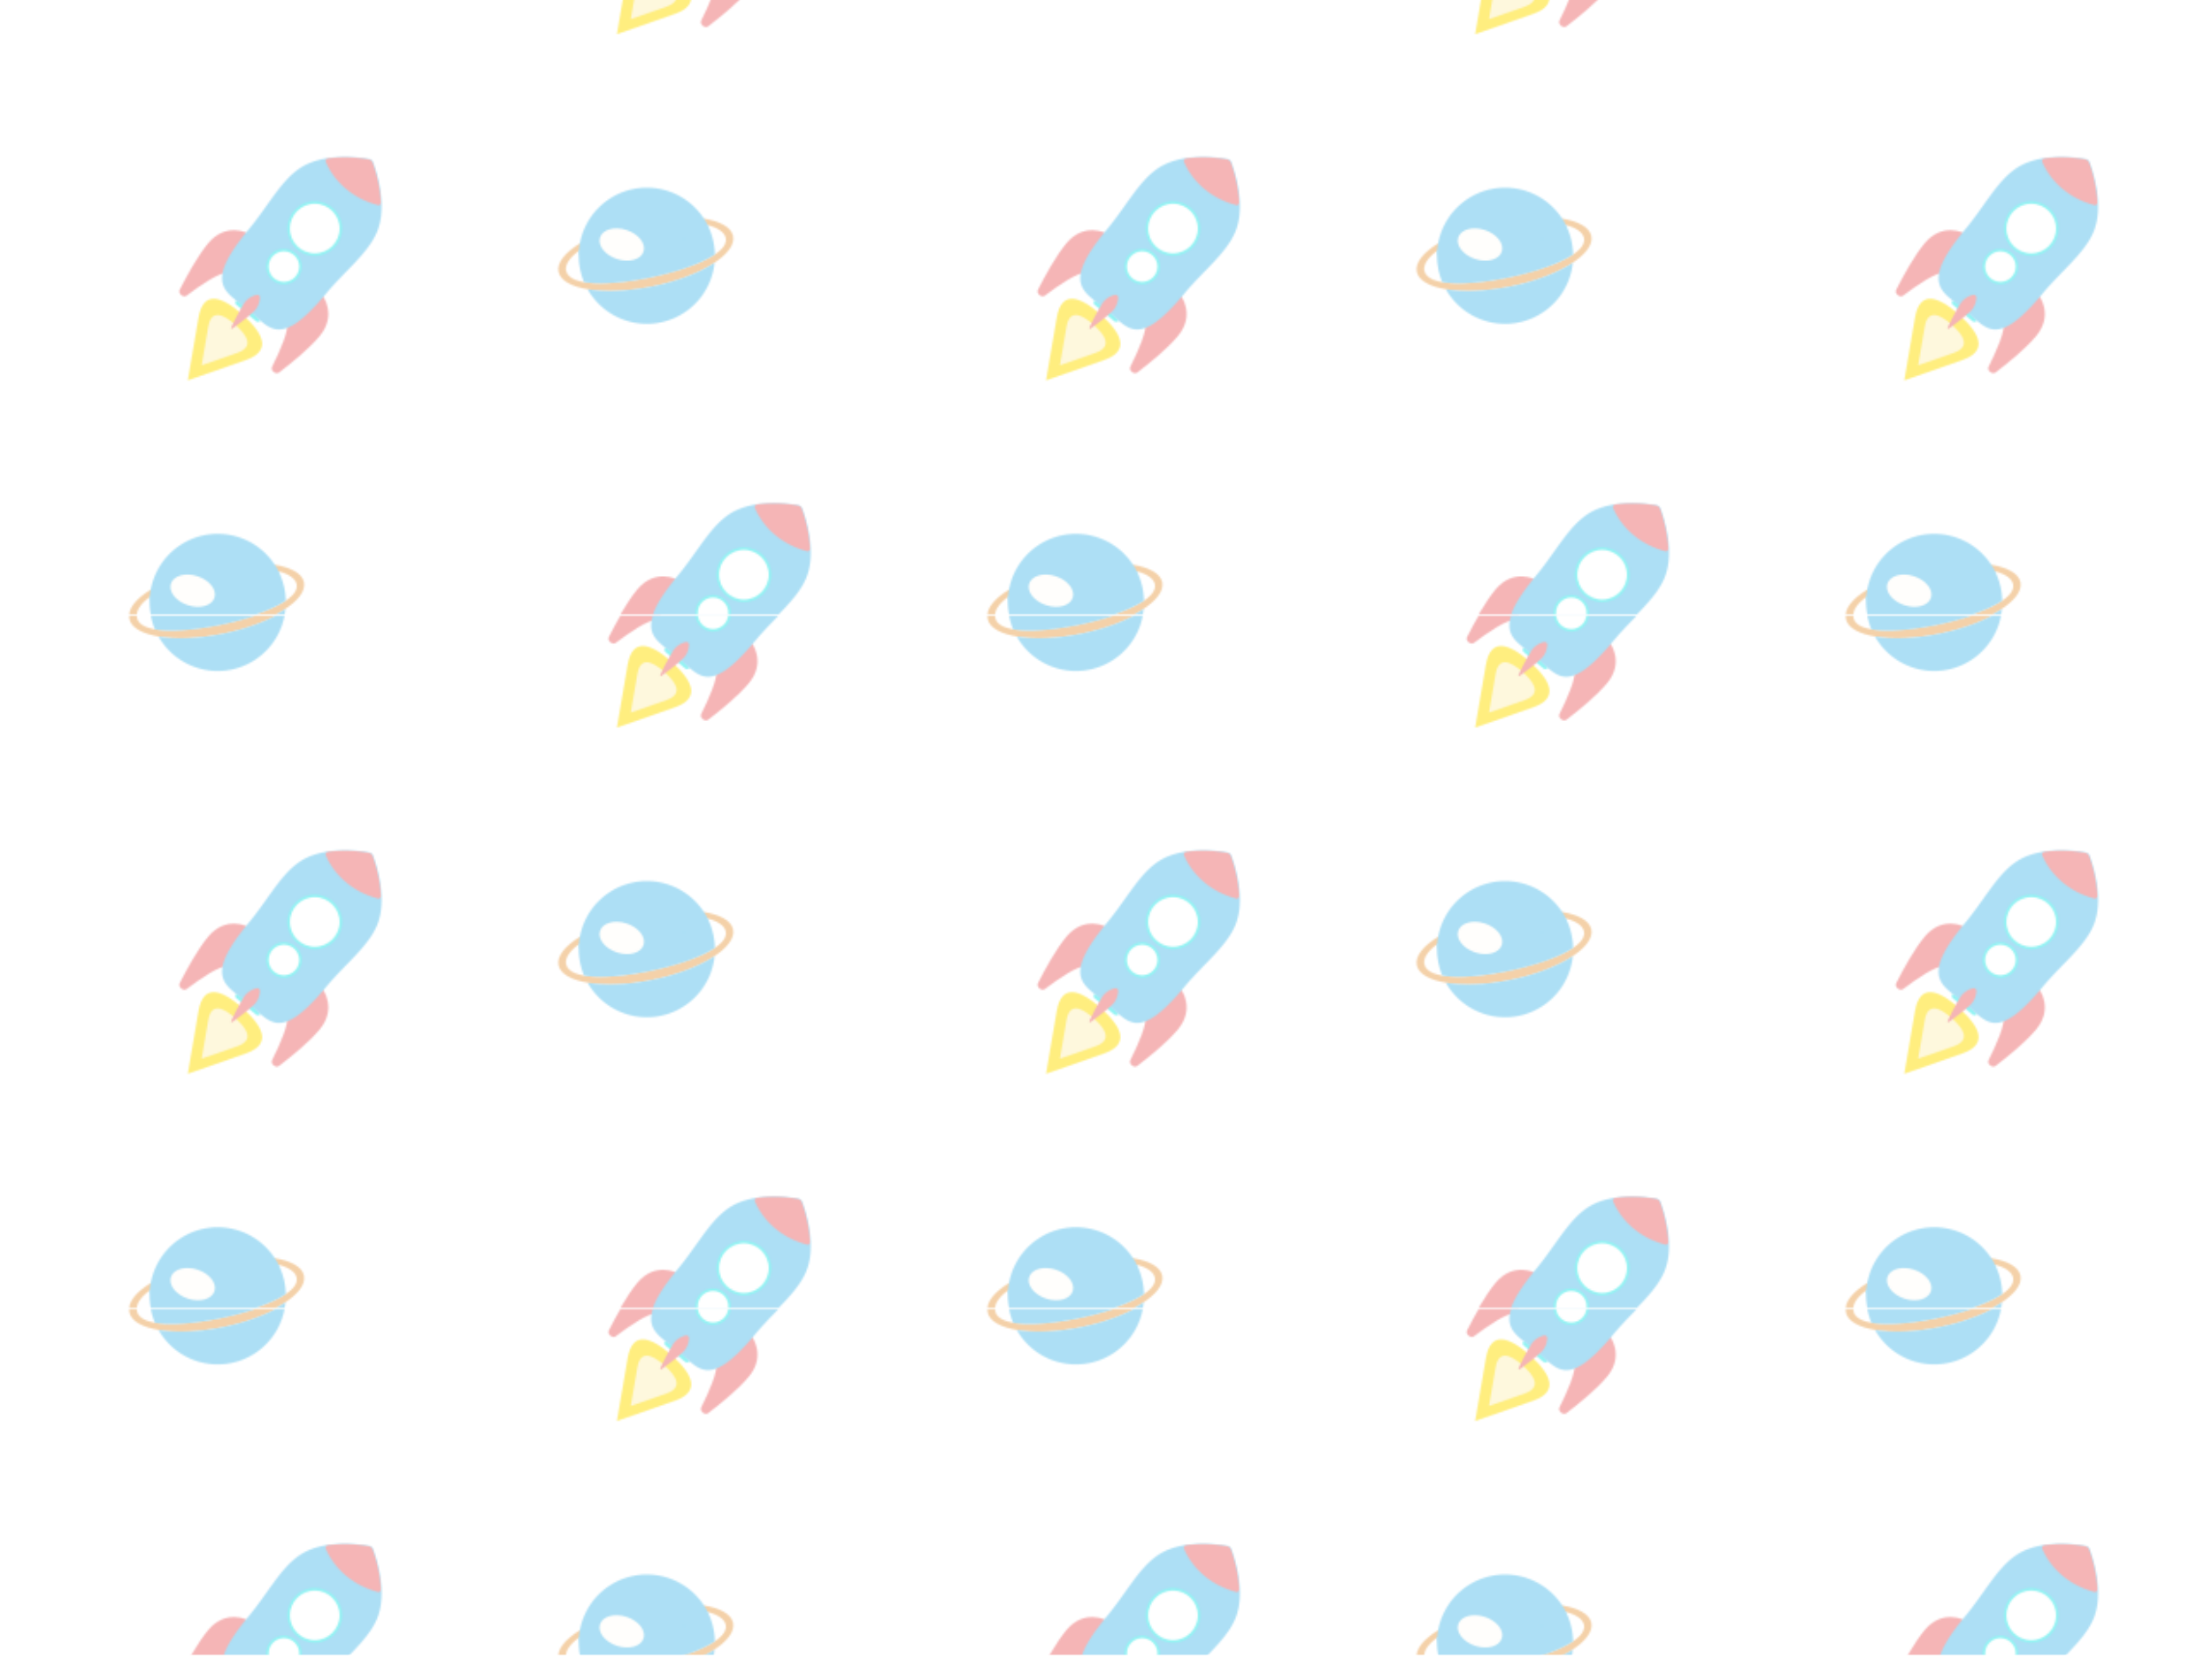 <svg id="Livello_1" data-name="Livello 1" xmlns="http://www.w3.org/2000/svg" xmlns:xlink="http://www.w3.org/1999/xlink" viewBox="0 0 1366 1024">
  <defs>
    <style>
      .cls-1, .cls-11 {
        fill: none;
      }

      .cls-2 {
        fill: #eb6c6e;
      }

      .cls-3 {
        fill: #5bc0eb;
      }

      .cls-4 {
        fill: #fff;
        stroke: #28e8e8;
        stroke-miterlimit: 10;
        stroke-width: 1.48px;
      }

      .cls-5 {
        fill: #e9a453;
      }

      .cls-6 {
        fill: #fffefa;
      }

      .cls-7 {
        fill: #ffde00;
      }

      .cls-8 {
        fill: #fef2bb;
      }

      .cls-9 {
        fill: #28e8e8;
      }

      .cls-10 {
        fill: #9bc248;
      }

      .cls-11 {
        stroke: #e25a3c;
        stroke-linecap: round;
        stroke-linejoin: round;
        stroke-width: 1.5px;
      }

      .cls-12 {
        fill: #ffbf40;
      }

      .cls-13 {
        fill: #f77931;
      }

      .cls-14 {
        clip-path: url(#clip-path);
      }

      .cls-15, .cls-17 {
        opacity: 0.5;
      }

      .cls-15 {
        fill: url(#Nuovo_campione_pattern_6);
      }

      .cls-16 {
        clip-path: url(#clip-path-2);
      }

      .cls-17 {
        fill: url(#Nuovo_campione_pattern_9);
      }
    </style>
    <clipPath id="clip-path">
      <rect class="cls-1" y="-2" width="1366" height="1024"/>
    </clipPath>
    <pattern id="Nuovo_campione_pattern_6" data-name="Nuovo campione pattern 6" width="500" height="403.39" patternTransform="translate(-513.21 -476.11) scale(1.06)" patternUnits="userSpaceOnUse" viewBox="0 0 500 403.39">
      <rect class="cls-1" width="500" height="403.39"/>
      <g>
        <path class="cls-2" d="M378.54,382.76s-12.69-6.69-23.12,5.84c-6,7.24-12.33,18.72-16.59,27.14-1.08,2.13,2.15,4.81,4.06,3.37,7.91-6,18.83-13.5,23.84-13.38l16.12-19.38Z"/>
        <path class="cls-3" d="M449.25,339.51a3.06,3.06,0,0,1,2.35,2c2.14,5.82,8.61,26,2,41-5.44,12.32-18.36,22.06-29.52,35.48-27.31,32.81-32.92,19.64-45.35,9.3s-27-13.95.33-46.76c11.1-13.34,18.45-27.9,29.52-35.48C422.22,335.68,443.15,338.44,449.25,339.51Z"/>
        <circle class="cls-4" cx="417.54" cy="380.01" r="15.2"/>
        <circle class="cls-4" cx="399.57" cy="402.19" r="9.64"/>
        <path class="cls-2" d="M456.07,364.58a81.25,81.25,0,0,0-4.83-23,3,3,0,0,0-2.34-1.94,80.06,80.06,0,0,0-23.57-.6,1.94,1.94,0,0,0-1.21.69h0a1.27,1.27,0,0,0-.21,1.28c1.45,3.6,9,19.7,30.58,25.34a1.1,1.1,0,0,0,1.1-.36h0A2.05,2.05,0,0,0,456.07,364.58Z"/>
      </g>
      <g>
        <g>
          <path class="cls-5" d="M71.73,388.82c-8.5,5.3-13.24,11.19-12.17,16.39,2.13,10.42,26.67,14.22,54.7,8.48s49.11-18.87,47-29.29-26.67-14.21-54.71-8.47c-14,2.86-26.29,7.58-34.8,12.89m-.62,4.36c7.87-6,21.3-11.63,36-14.63,24.13-4.94,48-2,49.86,7s-20.32,18.17-44.45,23.11S65.8,413.54,64,404.58c-.72-3.52,2-7.53,7.14-11.4"/>
          <g>
            <path class="cls-3" d="M114.26,413.69c-14.36,2.94-27.8,3.37-37.78,1.7a39.67,39.67,0,0,0,74-15.48C141.91,405.57,129.06,410.66,114.26,413.69Z"/>
            <path class="cls-3" d="M150.63,395.1a39,39,0,0,0-.79-7.23,39.78,39.78,0,0,0-3.41-9.84c-9.58-2.56-24.42-2.53-39.36.52-14.47,3-27.73,8.51-35.64,14.4a39.39,39.39,0,0,0,.7,10.83,39.8,39.8,0,0,0,2.3,7.45c9.2,1.6,23.32.45,38.05-2.56C127.94,405.5,142.59,400.58,150.63,395.1Z"/>
            <path class="cls-3" d="M109.93,388.85c14.33-2.93,45.52.52,34.31-14.63A39.66,39.66,0,0,0,72,388.67C67.28,409.69,96,391.69,109.93,388.85Z"/>
          </g>
        </g>
        <ellipse class="cls-6" cx="96.41" cy="389.35" rx="8.9" ry="13.34" transform="translate(-303.66 360.63) rotate(-71.99)"/>
      </g>
      <g>
        <g>
          <path class="cls-7" d="M125.5,228.51h0c12.29,11,17,21.16,1.92,26.43L93.56,266.8l6.23-36.5C102.56,214.08,113.22,217.56,125.5,228.51Z"/>
          <path class="cls-8" d="M121.33,234.43h0c7.58,6.75,10.46,13,1.19,16.29L101.64,258l3.84-22.5C107.19,225.53,113.76,227.67,121.33,234.43Z"/>
          <path class="cls-9" d="M121.78,220.28h0a1.68,1.68,0,0,0,.1,2.5l11.39,9.48a1.85,1.85,0,0,0,2.61-.24h0S127.66,222.77,121.78,220.28Z"/>
          <path class="cls-2" d="M128.54,181.07s-12.69-6.7-23.12,5.84c-6,7.23-12.33,18.71-16.59,27.13-1.08,2.13,2.15,4.81,4.06,3.37,7.91-6,18.83-13.5,23.84-13.38l16.12-19.37Z"/>
          <path class="cls-2" d="M171.93,217.17s8.89,11.26-1.54,23.79c-6,7.24-16.16,15.53-23.67,21.25-1.89,1.45-5.12-1.24-4.05-3.37,4.47-8.88,9.85-21,8.82-25.88l16.13-19.38Z"/>
          <path class="cls-3" d="M199.25,137.81a3.05,3.05,0,0,1,2.35,2c2.14,5.81,8.61,26,2,41-5.44,12.31-18.36,22.05-29.52,35.47-27.31,32.82-32.92,19.64-45.35,9.3s-27-13.94.33-46.76c11.1-13.34,18.45-27.9,29.52-35.47C172.22,134,193.15,136.74,199.25,137.81Z"/>
          <path class="cls-2" d="M127.26,220.71c-2.37,2.85-6.69,11.7-8.42,15.34a.46.46,0,0,0,.68.57c3.27-2.37,11.18-8.22,13.55-11.08a12.39,12.39,0,0,0,2.52-6.95,1.56,1.56,0,0,0-2-1.62A12.41,12.41,0,0,0,127.26,220.71Z"/>
          <circle class="cls-4" cx="167.54" cy="178.32" r="15.2"/>
          <circle class="cls-4" cx="149.57" cy="200.49" r="9.64"/>
          <path class="cls-2" d="M206.07,162.89a81.42,81.42,0,0,0-4.83-23A3.06,3.06,0,0,0,198.9,138a79.8,79.8,0,0,0-23.57-.59,1.88,1.88,0,0,0-1.21.68h0a1.28,1.28,0,0,0-.21,1.29c1.45,3.59,9,19.69,30.58,25.33a1.11,1.11,0,0,0,1.1-.35h0A2.07,2.07,0,0,0,206.07,162.89Z"/>
        </g>
        <g>
          <g>
            <path class="cls-5" d="M321.73,187.12c-8.5,5.3-13.24,11.19-12.17,16.4,2.13,10.41,26.67,14.21,54.7,8.48s49.11-18.88,47-29.29-26.67-14.22-54.71-8.48c-14,2.87-26.29,7.59-34.8,12.89m-.62,4.37c7.87-6,21.3-11.64,36-14.63,24.13-4.94,48-2,49.86,7S386.61,202,362.48,207s-46.68,4.88-48.51-4.09c-.72-3.52,2-7.52,7.14-11.39"/>
            <g>
              <path class="cls-3" d="M364.26,212c-14.36,2.94-27.8,3.36-37.78,1.69a39.67,39.67,0,0,0,74-15.48C391.91,203.88,379.06,209,364.26,212Z"/>
              <path class="cls-3" d="M400.63,193.4a38.81,38.81,0,0,0-.79-7.22,39.71,39.71,0,0,0-3.41-9.85c-9.58-2.55-24.42-2.53-39.36.53-14.47,3-27.73,8.5-35.64,14.4a39.34,39.34,0,0,0,.7,10.82,39.8,39.8,0,0,0,2.3,7.45c9.2,1.6,23.32.45,38.05-2.56C377.94,203.81,392.59,198.89,400.63,193.4Z"/>
              <path class="cls-3" d="M359.93,187.15c14.33-2.93,45.52.53,34.31-14.63A39.66,39.66,0,0,0,322,187C317.28,208,346,190,359.93,187.15Z"/>
            </g>
          </g>
          <ellipse class="cls-6" cx="346.41" cy="187.65" rx="8.9" ry="13.34" transform="translate(60.84 459.05) rotate(-71.99)"/>
        </g>
      </g>
      <g>
        <path class="cls-7" d="M375.5,26.82h0c12.29,11,17,21.16,1.92,26.43L343.56,65.1l6.23-36.5C352.56,12.38,363.22,15.87,375.5,26.82Z"/>
        <path class="cls-8" d="M371.33,32.73h0c7.58,6.75,10.46,13,1.19,16.29l-20.88,7.31,3.84-22.5C357.19,23.83,363.76,26,371.33,32.73Z"/>
        <path class="cls-9" d="M371.78,18.59h0a1.67,1.67,0,0,0,.1,2.49l11.39,9.48a1.85,1.85,0,0,0,2.61-.24h0S377.66,21.07,371.78,18.59Z"/>
        <path class="cls-2" d="M378.54-20.63s-12.69-6.7-23.12,5.84c-6,7.23-12.33,18.71-16.59,27.13-1.08,2.13,2.15,4.82,4.06,3.38,7.91-6,18.83-13.51,23.84-13.39L382.85-17Z"/>
        <path class="cls-2" d="M421.93,15.47s8.89,11.26-1.54,23.8c-6,7.23-16.16,15.52-23.67,21.25-1.89,1.44-5.12-1.25-4.05-3.38,4.47-8.88,9.85-21,8.82-25.88l16.13-19.38Z"/>
        <path class="cls-3" d="M449.25-63.89a3.07,3.07,0,0,1,2.35,2c2.14,5.82,8.61,26,2,41-5.44,12.31-18.36,22.05-29.52,35.48-27.31,32.81-32.92,19.64-45.35,9.29s-27-13.94.33-46.75c11.1-13.35,18.45-27.9,29.52-35.48C422.22-67.71,443.15-64.95,449.25-63.89Z"/>
        <path class="cls-2" d="M377.26,19c-2.37,2.86-6.69,11.7-8.42,15.34a.46.46,0,0,0,.68.57c3.27-2.37,11.18-8.22,13.55-11.08a12.34,12.34,0,0,0,2.52-6.94,1.56,1.56,0,0,0-1.95-1.63A12.41,12.41,0,0,0,377.26,19Z"/>
        <circle class="cls-4" cx="399.57" cy="-1.2" r="9.64"/>
      </g>
      <g>
        <path class="cls-5" d="M71.73-14.58C63.23-9.27,58.49-3.39,59.56,1.82,61.69,12.23,86.23,16,114.26,10.3s49.11-18.88,47-29.29-26.67-14.22-54.71-8.48c-14,2.87-26.29,7.59-34.8,12.89m-.62,4.37c7.87-6,21.3-11.63,36-14.63,24.13-4.94,48-2,49.86,7S136.61.34,112.48,5.27,65.8,10.15,64,1.19c-.72-3.52,2-7.53,7.14-11.4"/>
        <g>
          <path class="cls-3" d="M114.26,10.3C99.9,13.24,86.46,13.67,76.48,12a39.68,39.68,0,0,0,42.46,19.3,39.67,39.67,0,0,0,31.5-34.77C141.91,2.18,129.06,7.27,114.26,10.3Z"/>
          <path class="cls-3" d="M150.63-8.3a38.91,38.91,0,0,0-.79-7.22,39.85,39.85,0,0,0-3.41-9.85c-9.58-2.55-24.42-2.53-39.36.53-14.47,3-27.73,8.5-35.64,14.4A39.34,39.34,0,0,0,72.13.38a39.67,39.67,0,0,0,2.3,7.46c9.2,1.59,23.32.45,38.05-2.57C127.94,2.11,142.59-2.81,150.63-8.3Z"/>
        </g>
      </g>
    </pattern>
    <clipPath id="clip-path-2">
      <rect class="cls-1" x="1433" width="1366" height="1024"/>
    </clipPath>
    <pattern id="Nuovo_campione_pattern_9" data-name="Nuovo campione pattern 9" width="480" height="357.38" patternTransform="translate(-596.47 -472.44) scale(1.06)" patternUnits="userSpaceOnUse" viewBox="0 0 480 357.38">
      <rect class="cls-1" width="480" height="357.38"/>
      <path class="cls-10" d="M421.93,369.7c0,11.34-1.84,15.16-5.54,22.68.6,5.08,1.85,11.34,1.85,15.06H395.76c3.76-7.48,3.76-13.15,3.76-18.82-11.94,6.2-22.62,7.58-35.54,7.58-3.76,7.52-3.83,11.34-1.92,17.18H339.58c1.91-5.84,1.91-11.51,0-19.09-39.3-9.43-48.59-24.59-44.83-58.62,5.6,20.84,16.81,32.18,35.47,32.18,11.27,0,28.15-15.16,46.81-20.83,37.45-9.43,56.57-5.94,47.21-36.14-14.9,3.7-26.11,1.85-26.11-7.45,0-7.45,11.21-13.05,22-13.05C453.78,292.29,446.26,352.69,421.93,369.7Zm-5.14-70a1.85,1.85,0,1,0,3.69,0,1.85,1.85,0,0,0-3.69,0ZM396,402c-1.65-.14-2-.4-3.43-1.85,1.52-3,4.29-4.81,4.22-8.37a3.6,3.6,0,0,0,.73-.27A36.1,36.1,0,0,1,396,402Zm-58-6.27c1.19,5.34,1.45,9.63.66,13.72-3.43-.07-7.65-.14-9.36-1.85,1.71-3.43,3.36-8.44,2.17-13.58C333.51,394.62,335.69,395.21,338,395.74Z"/>
      <g>
        <path class="cls-11" d="M111.27,293.88l65.92,74.28a35.25,35.25,0,0,1-54,45.35L56.27,332.88"/>
        <line class="cls-11" x1="92.9" y1="298.55" x2="84.27" y2="288.88"/>
        <line class="cls-11" x1="142.27" y1="353.88" x2="98.25" y2="304.55"/>
        <line class="cls-11" x1="57.38" y1="305.31" x2="50.27" y2="296.88"/>
        <line class="cls-11" x1="109.27" y1="366.88" x2="62.49" y2="311.38"/>
        <circle class="cls-12" cx="167.27" cy="331.88" r="6"/>
        <circle class="cls-12" cx="149.77" cy="308.38" r="3"/>
        <line class="cls-11" x1="95.22" y1="326.44" x2="89.27" y2="319.88"/>
        <line class="cls-11" x1="118.27" y1="351.88" x2="101.11" y2="332.94"/>
      </g>
      <g>
        <circle class="cls-13" cx="390.27" cy="212.19" r="29.5"/>
        <path class="cls-11" d="M351.27,115.19l65.92,74.28a35.25,35.25,0,0,1-54,45.35l-66.94-80.63"/>
        <line class="cls-11" x1="332.9" y1="119.86" x2="324.27" y2="110.19"/>
        <line class="cls-11" x1="382.27" y1="175.19" x2="338.25" y2="125.86"/>
        <line class="cls-11" x1="297.38" y1="126.62" x2="290.27" y2="118.19"/>
        <line class="cls-11" x1="349.27" y1="188.19" x2="302.49" y2="132.69"/>
        <circle class="cls-12" cx="407.27" cy="153.19" r="6"/>
        <circle class="cls-12" cx="389.77" cy="129.69" r="3"/>
        <circle class="cls-12" cx="315.77" cy="211.69" r="6"/>
        <circle class="cls-12" cx="344.77" cy="234.69" r="3"/>
        <line class="cls-11" x1="335.22" y1="147.75" x2="329.27" y2="141.19"/>
        <line class="cls-11" x1="358.27" y1="173.19" x2="341.11" y2="154.25"/>
        <path class="cls-10" d="M181.93,191c0,11.34-1.84,15.16-5.54,22.68.6,5.08,1.85,11.34,1.85,15.06H155.76c3.76-7.48,3.76-13.15,3.76-18.82-11.94,6.2-22.62,7.58-35.54,7.58-3.76,7.52-3.83,11.34-1.92,17.18H99.58c1.91-5.84,1.91-11.51,0-19.09C60.28,206.17,51,191,54.75,157c5.6,20.83,16.81,32.17,35.47,32.17,11.27,0,28.15-15.16,46.81-20.83,37.45-9.43,56.57-5.94,47.21-36.14-14.9,3.7-26.11,1.85-26.11-7.45,0-7.45,11.21-13,22-13C213.78,113.6,206.26,174,181.93,191Zm-5.14-70a1.85,1.85,0,1,0,1.85-1.85A1.86,1.86,0,0,0,176.79,121ZM156,223.32c-1.65-.14-2-.4-3.43-1.85,1.52-3,4.29-4.81,4.22-8.37a3.6,3.6,0,0,0,.73-.27A36.05,36.05,0,0,1,156,223.32Zm-58-6.27c1.19,5.34,1.45,9.63.66,13.72-3.43-.07-7.65-.13-9.36-1.85,1.71-3.43,3.36-8.44,2.17-13.58C93.51,215.93,95.69,216.53,98,217.05Z"/>
      </g>
      <path class="cls-10" d="M421.93,12.32c0,11.34-1.84,15.16-5.54,22.68.6,5.08,1.85,11.34,1.85,15.06H395.76c3.76-7.48,3.76-13.15,3.76-18.82-11.94,6.2-22.62,7.59-35.54,7.59-3.76,7.51-3.83,11.34-1.92,17.17H339.58c1.91-5.83,1.91-11.5,0-19.09C300.28,27.48,291,12.32,294.75-21.7c5.6,20.83,16.81,32.17,35.47,32.17,11.27,0,28.15-15.16,46.81-20.83,37.45-9.43,56.57-5.94,47.21-36.13-14.9,3.69-26.11,1.84-26.11-7.45,0-7.46,11.21-13.06,22-13.06C453.78-65.09,446.26-4.69,421.93,12.32Zm-5.14-70a1.86,1.86,0,0,0,1.85,1.91,1.86,1.86,0,0,0,1.84-1.91,1.84,1.84,0,0,0-1.84-1.85A1.85,1.85,0,0,0,416.79-57.7ZM396,44.63c-1.65-.13-2-.4-3.43-1.85,1.52-3,4.29-4.81,4.22-8.37a3.09,3.09,0,0,0,.73-.27A36.05,36.05,0,0,1,396,44.63Zm-58-6.27c1.19,5.34,1.45,9.63.66,13.72C335.23,52,331,52,329.3,50.23c1.71-3.43,3.36-8.44,2.17-13.58C333.51,37.24,335.69,37.84,338,38.36Z"/>
      <g>
        <circle class="cls-13" cx="150.27" cy="33.5" r="29.5"/>
        <path class="cls-11" d="M111.27-63.5l65.92,74.29a35.25,35.25,0,0,1-54,45.34L56.27-24.5"/>
        <line class="cls-11" x1="109.27" y1="9.5" x2="62.49" y2="-46"/>
        <circle class="cls-12" cx="75.77" cy="33" r="6"/>
        <circle class="cls-12" cx="104.77" cy="56" r="3"/>
      </g>
    </pattern>
  </defs>
  <title>Tavola disegno 1</title>
  <g class="cls-14">
    <rect class="cls-15" x="-79" y="-32.01" width="1445" height="1083.22"/>
  </g>
  <g class="cls-16">
    <rect class="cls-17" x="1351.69" y="-30" width="1444.71" height="1083"/>
  </g>
</svg>
